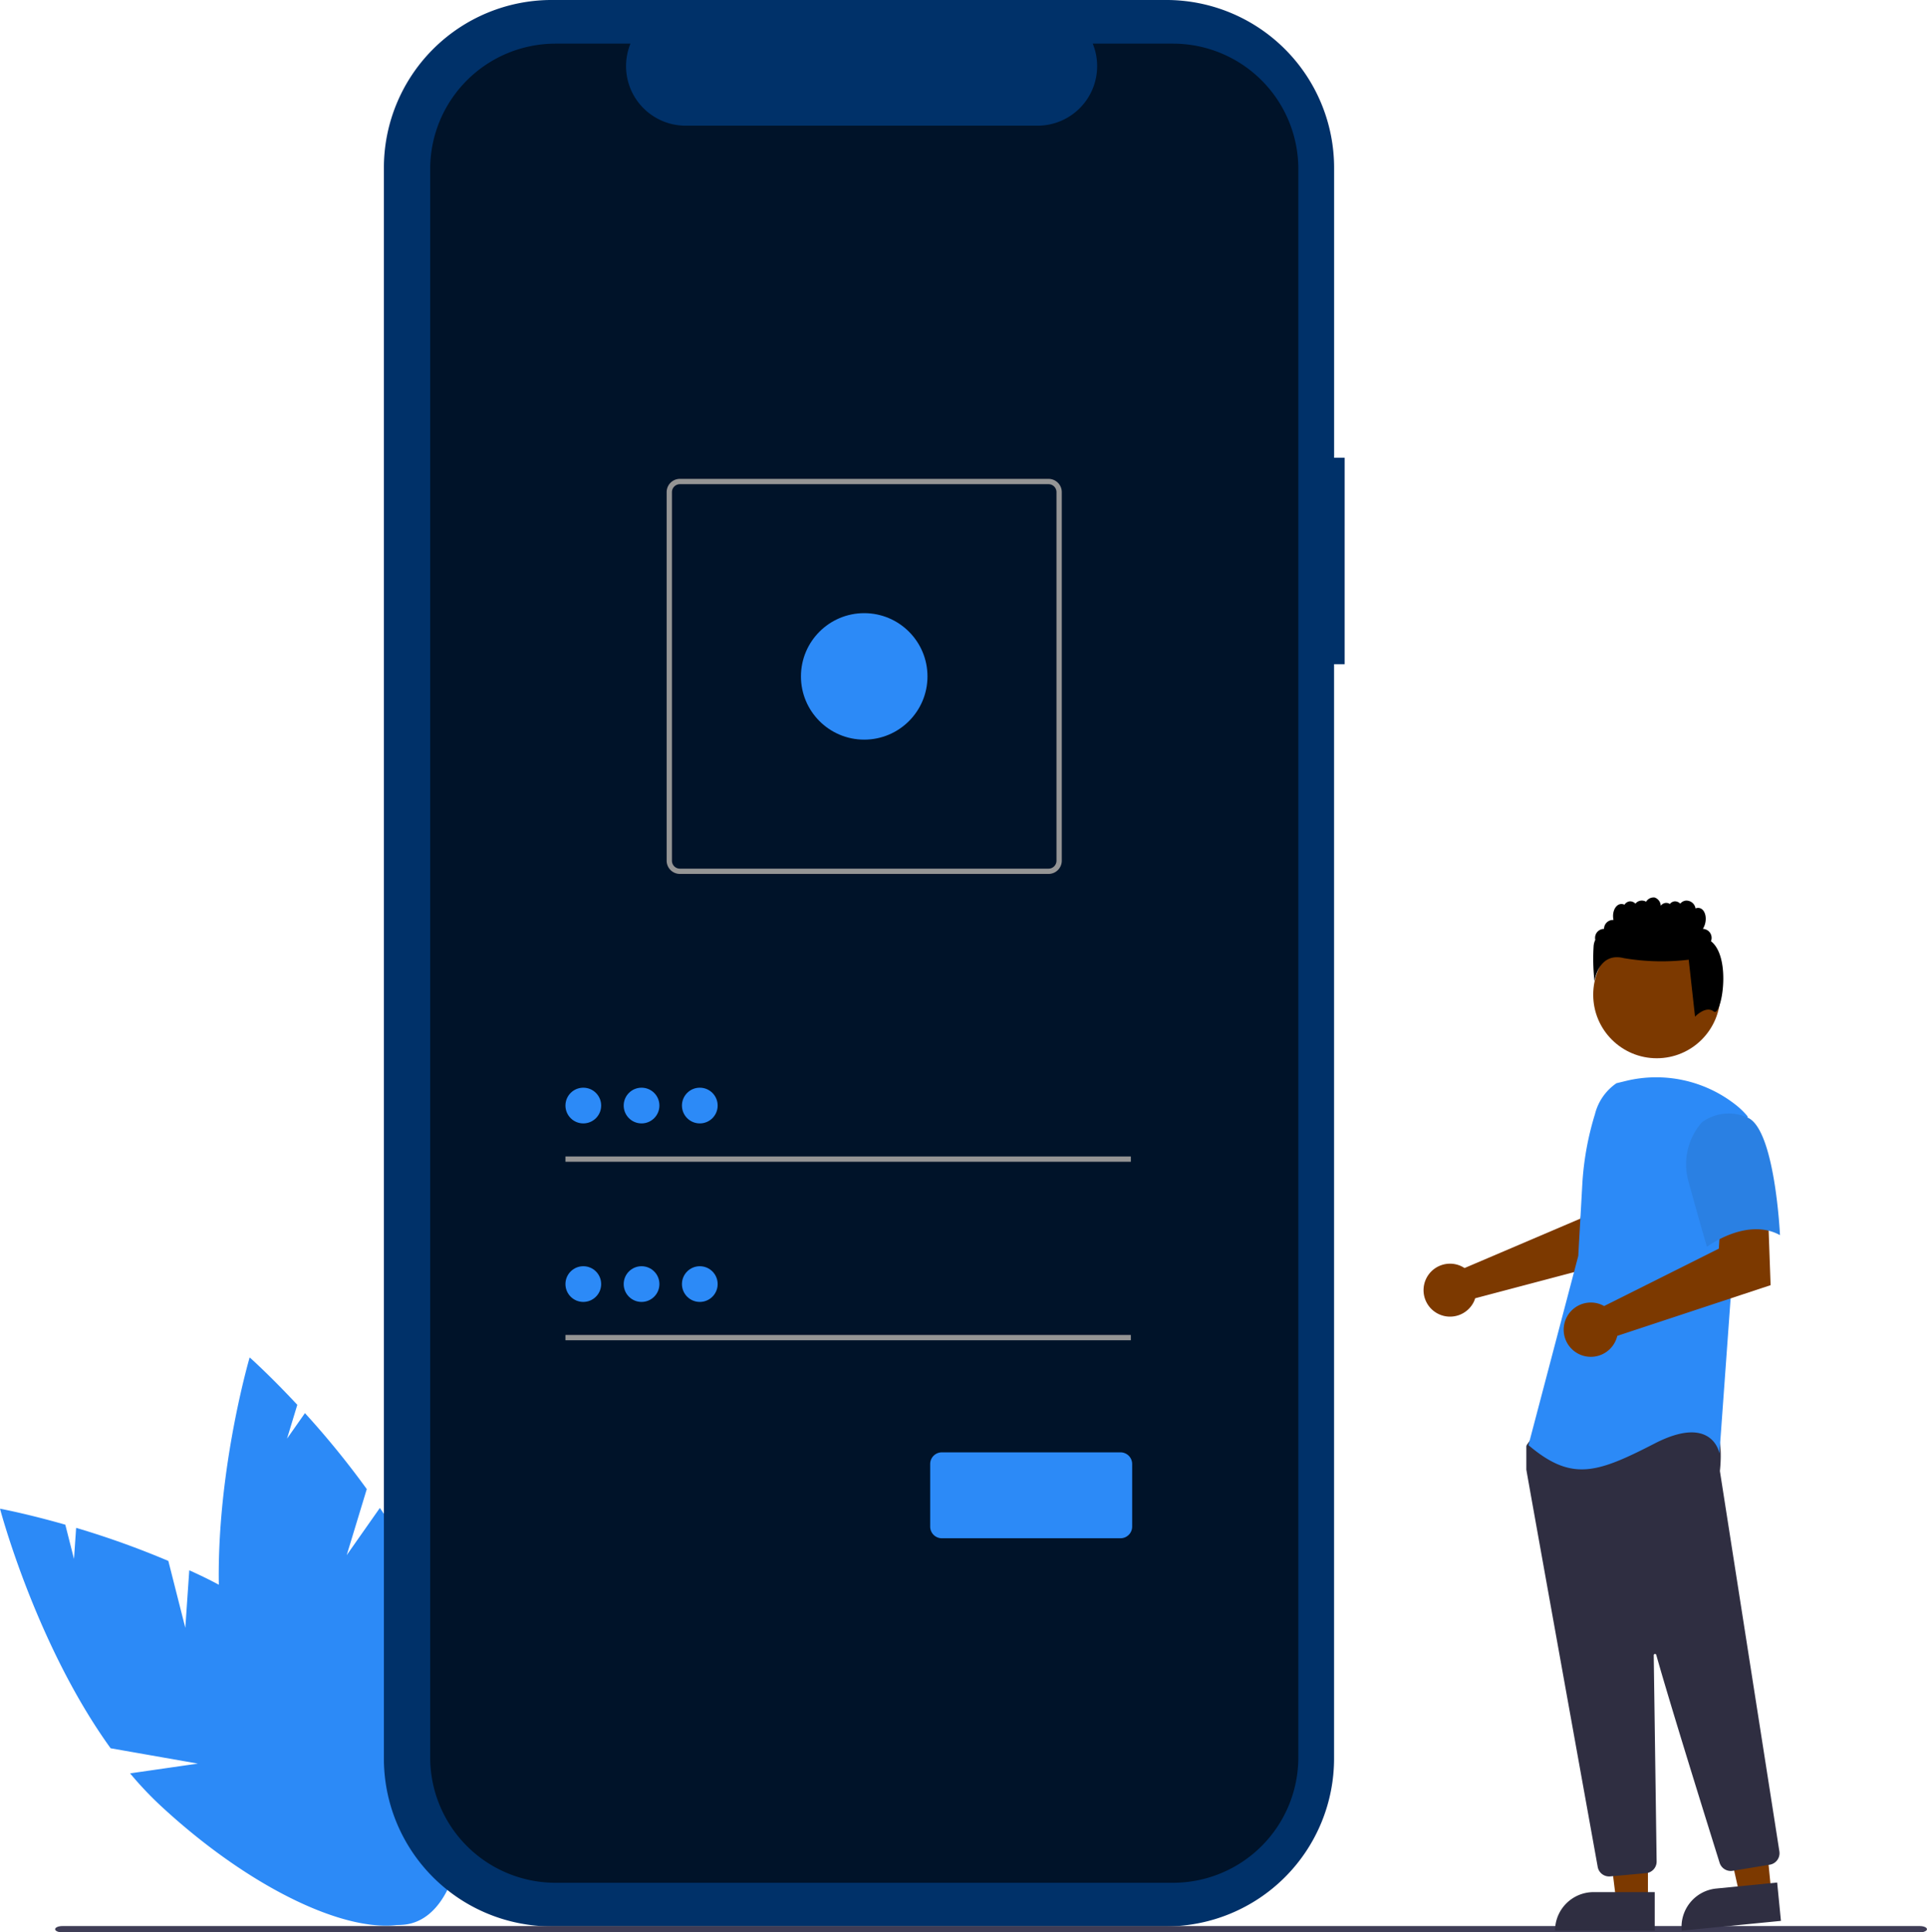 <svg xmlns="http://www.w3.org/2000/svg" width="215.041" height="215.684" viewBox="0 0 215.041 215.684">
  <g id="undraw_access_account_re_8spm" style="isolation: isolate">
    <path id="Path_1" data-name="Path 1" d="M248.256,673.042l-1.894-7.469a96.983,96.983,0,0,0-10.29-3.692l-.239,3.471-.969-3.824c-4.337-1.24-7.287-1.785-7.287-1.785s3.984,15.154,12.343,26.739l9.739,1.711-7.566,1.091a39.243,39.243,0,0,0,3.383,3.586c12.159,11.286,25.7,16.464,30.248,11.565s-1.624-18.019-13.783-29.3a51.674,51.674,0,0,0-13.244-8.517Z" transform="translate(-227.576 -491.347)" fill="#2c8af7"/>
    <path id="Path_2" data-name="Path 2" d="M326.41,623.324l2.24-7.373a96.989,96.989,0,0,0-6.9-8.479l-2,2.848,1.147-3.775c-3.072-3.3-5.316-5.293-5.316-5.293s-4.422,15.032-3.255,29.27l7.453,6.5-7.042-2.977a39.236,39.236,0,0,0,1.043,4.82c4.575,15.946,13.491,27.379,19.916,25.536s7.924-16.264,3.349-32.21a51.663,51.663,0,0,0-6.936-14.136Z" transform="translate(-287.72 -449.743)" fill="#2c8af7"/>
    <path id="Path_22" data-name="Path 22" d="M483.177,127.557H482V95.193a18.732,18.732,0,0,0-18.732-18.732H394.694a18.732,18.732,0,0,0-18.732,18.732V272.746a18.732,18.732,0,0,0,18.732,18.732h68.569a18.732,18.732,0,0,0,18.732-18.732V150.594h1.181Z" transform="translate(-333.122 -76.462)" fill="#003169"/>
    <path id="Path_23" data-name="Path 23" d="M476.753,93.335H467.8a6.646,6.646,0,0,1-6.154,9.156H422.367a6.646,6.646,0,0,1-6.154-9.156h-8.36a13.989,13.989,0,0,0-13.989,13.989v177.3a13.989,13.989,0,0,0,13.989,13.989h68.9a13.989,13.989,0,0,0,13.989-13.989h0v-177.3a13.989,13.989,0,0,0-13.989-13.989Z" transform="translate(-345.857 -88.464)" fill="#001329"/>
    <ellipse id="Ellipse_1" data-name="Ellipse 1" cx="7.059" cy="7.059" rx="7.059" ry="7.059" transform="translate(89.382 68.438)" fill="#2c8af7"/>
    <path id="Path_8" data-name="Path 8" d="M527.873,305.691h-41.14a1.479,1.479,0,0,1-1.477-1.477v-41.14a1.479,1.479,0,0,1,1.477-1.477h41.14a1.479,1.479,0,0,1,1.477,1.477v41.14A1.479,1.479,0,0,1,527.873,305.691Zm-41.14-43.5a.887.887,0,0,0-.886.886v41.14a.887.887,0,0,0,.886.886h41.14a.887.887,0,0,0,.886-.886v-41.14a.887.887,0,0,0-.886-.886Z" transform="translate(-410.862 -208.147)" fill="#959595"/>
    <rect id="Rectangle_1" data-name="Rectangle 1" width="63.097" height="0.591" transform="translate(63.1 129.08)" fill="#959595"/>
    <ellipse id="Ellipse_2" data-name="Ellipse 2" cx="1.993" cy="1.993" rx="1.993" ry="1.993" transform="translate(63.1 121.405)" fill="#2c8af7"/>
    <rect id="Rectangle_2" data-name="Rectangle 2" width="63.097" height="0.591" transform="translate(63.1 149.005)" fill="#959595"/>
    <ellipse id="Ellipse_3" data-name="Ellipse 3" cx="1.993" cy="1.993" rx="1.993" ry="1.993" transform="translate(63.1 141.331)" fill="#2c8af7"/>
    <path id="Path_22966" data-name="Path 22966" d="M608.362,647.551h-19.94a1.3,1.3,0,0,1-1.3-1.3v-6.989a1.3,1.3,0,0,1,1.3-1.3h19.94a1.3,1.3,0,0,1,1.3,1.3v6.989A1.3,1.3,0,0,1,608.362,647.551Z" transform="translate(-483.32 -475.856)" fill="#2c8af7"/>
    <ellipse id="Ellipse_7" data-name="Ellipse 7" cx="1.993" cy="1.993" rx="1.993" ry="1.993" transform="translate(69.6 121.405)" fill="#2c8af7"/>
    <ellipse id="Ellipse_8" data-name="Ellipse 8" cx="1.993" cy="1.993" rx="1.993" ry="1.993" transform="translate(76.1 121.405)" fill="#2c8af7"/>
    <ellipse id="Ellipse_9" data-name="Ellipse 9" cx="1.993" cy="1.993" rx="1.993" ry="1.993" transform="translate(69.6 141.331)" fill="#2c8af7"/>
    <ellipse id="Ellipse_10" data-name="Ellipse 10" cx="1.993" cy="1.993" rx="1.993" ry="1.993" transform="translate(76.1 141.331)" fill="#2c8af7"/>
    <path id="Path_88" data-name="Path 88" d="M456.963,821.805H249.677c-.444,0-.8-.158-.8-.352s.359-.352.8-.352H456.963c.443,0,.8.158.8.352S457.406,821.805,456.963,821.805Z" transform="translate(-242.725 -606.121)" fill="#3f3d56"/>
    <path id="Path_22967" data-name="Path 22967" d="M781.992,544.384a2.922,2.922,0,0,1,.407.227l12.949-5.527.462-3.411,5.174-.032-.306,7.823-17.091,4.52a3.05,3.05,0,0,1-.129.349,2.955,2.955,0,1,1-1.466-3.95Z" transform="translate(-618.968 -403.075)" fill="#7c3900"/>
    <path id="Path_22968" data-name="Path 22968" d="M624.111,701.385h-3.54l-1.684-13.652h5.224Z" transform="translate(-440.212 -489.182)" fill="#7c3900"/>
    <path id="Path_22969" data-name="Path 22969" d="M605.374,731.518H612.2v4.3H601.076A4.3,4.3,0,0,1,605.374,731.518Z" transform="translate(-427.543 -520.326)" fill="#2f2e41"/>
    <path id="Path_22970" data-name="Path 22970" d="M668.555,698.083l-3.523.347-3.014-13.421,5.2-.512Z" transform="translate(-470.891 -486.88)" fill="#7c3900"/>
    <path id="Path_22971" data-name="Path 22971" d="M4.3,0h6.826V4.3H0A4.3,4.3,0,0,1,4.3,0Z" transform="translate(187.248 211.213) rotate(-5.625)" fill="#2f2e41"/>
    <ellipse id="Ellipse_310" data-name="Ellipse 310" cx="7.091" cy="7.091" rx="7.091" ry="7.091" transform="translate(177.793 103.937)" fill="#7c3900"/>
    <path id="Path_22972" data-name="Path 22972" d="M826.785,678.974a1.291,1.291,0,0,1-1.275-1.067c-1.832-10.17-7.82-43.423-7.964-44.344a.4.4,0,0,1,0-.064v-2.479a.429.429,0,0,1,.081-.252l.791-1.108a.427.427,0,0,1,.33-.18c4.51-.211,19.281-.831,19.995.06h0c.717.9.464,3.611.405,4.146l0,.056,6.636,42.438a1.3,1.3,0,0,1-1.073,1.482l-4.145.683a1.305,1.305,0,0,1-1.451-.893c-1.282-4.1-5.58-17.876-7.07-23.208a.144.144,0,0,0-.283.04c.074,5.083.254,18.051.316,22.53l.007.482a1.3,1.3,0,0,1-1.182,1.31l-4,.363C826.865,678.972,826.825,678.974,826.785,678.974Z" transform="translate(-647.216 -469.531)" fill="#2f2e41"/>
    <path id="Path_99" data-name="Path 99" d="M828.184,493.628a5.929,5.929,0,0,0-2.4,3.463,32.841,32.841,0,0,0-1.41,7.841l-.449,7.968-5.559,21.124c4.818,4.077,7.6,3.15,14.083-.185s7.227,1.112,7.227,1.112l1.3-17.974,1.853-19.641a8.714,8.714,0,0,0-1.4-1.349,14.336,14.336,0,0,0-12.253-2.6Z" transform="translate(-647.8 -372.721)" fill="#2c8af7"/>
    <path id="Path_22973" data-name="Path 22973" d="M836.08,555.962a3.037,3.037,0,0,1,.433.2l12.8-6.408.213-3.472,5.281-.364.283,7.914-17.11,5.658a3.03,3.03,0,1,1-1.9-3.531Z" transform="translate(-657.502 -410.386)" fill="#7c3900"/>
    <path id="Path_101" data-name="Path 101" d="M886.081,507.469c3.15,1.112,3.705,13.157,3.705,13.157-3.706-2.038-8.153,1.3-8.153,1.3s-.927-3.15-2.038-7.227a7.082,7.082,0,0,1,1.482-6.671A5.046,5.046,0,0,1,886.081,507.469Z" transform="translate(-691.151 -382.764)" fill="#2a80e3"/>
    <path id="Union_24" data-name="Union 24" d="M21294.654-5210.153a25.283,25.283,0,0,1-7.248-.176c-2.828-.706-3.266,2.565-3.266,2.565a22.36,22.36,0,0,1-.092-3.977,2.051,2.051,0,0,1,.18-.628,1.035,1.035,0,0,1-.023-.222,1,1,0,0,1,1-1,1,1,0,0,1,1-1h.055a2.168,2.168,0,0,1-.039-.258c-.068-.791.316-1.47.867-1.518a.754.754,0,0,1,.395.076.817.817,0,0,1,.588-.375.819.819,0,0,1,.637.257.928.928,0,0,1,.637-.342.929.929,0,0,1,.551.126.984.984,0,0,1,.967-.468,1.014,1.014,0,0,1,.67.918.8.8,0,0,1,.549-.319.743.743,0,0,1,.467.123.784.784,0,0,1,.527-.294.814.814,0,0,1,.635.257.931.931,0,0,1,.637-.343,1.038,1.038,0,0,1,1.068.874.726.726,0,0,1,.445-.041c.535.123.822.877.637,1.684a2.193,2.193,0,0,1-.262.642,1,1,0,0,1,.973,1,.988.988,0,0,1-.072.373c2.352,1.838,1.158,8.521.313,7.848-.883-.706-2.09.577-2.09.577Z" transform="translate(-21106.205 5317.272)"/>
  </g>
</svg>
